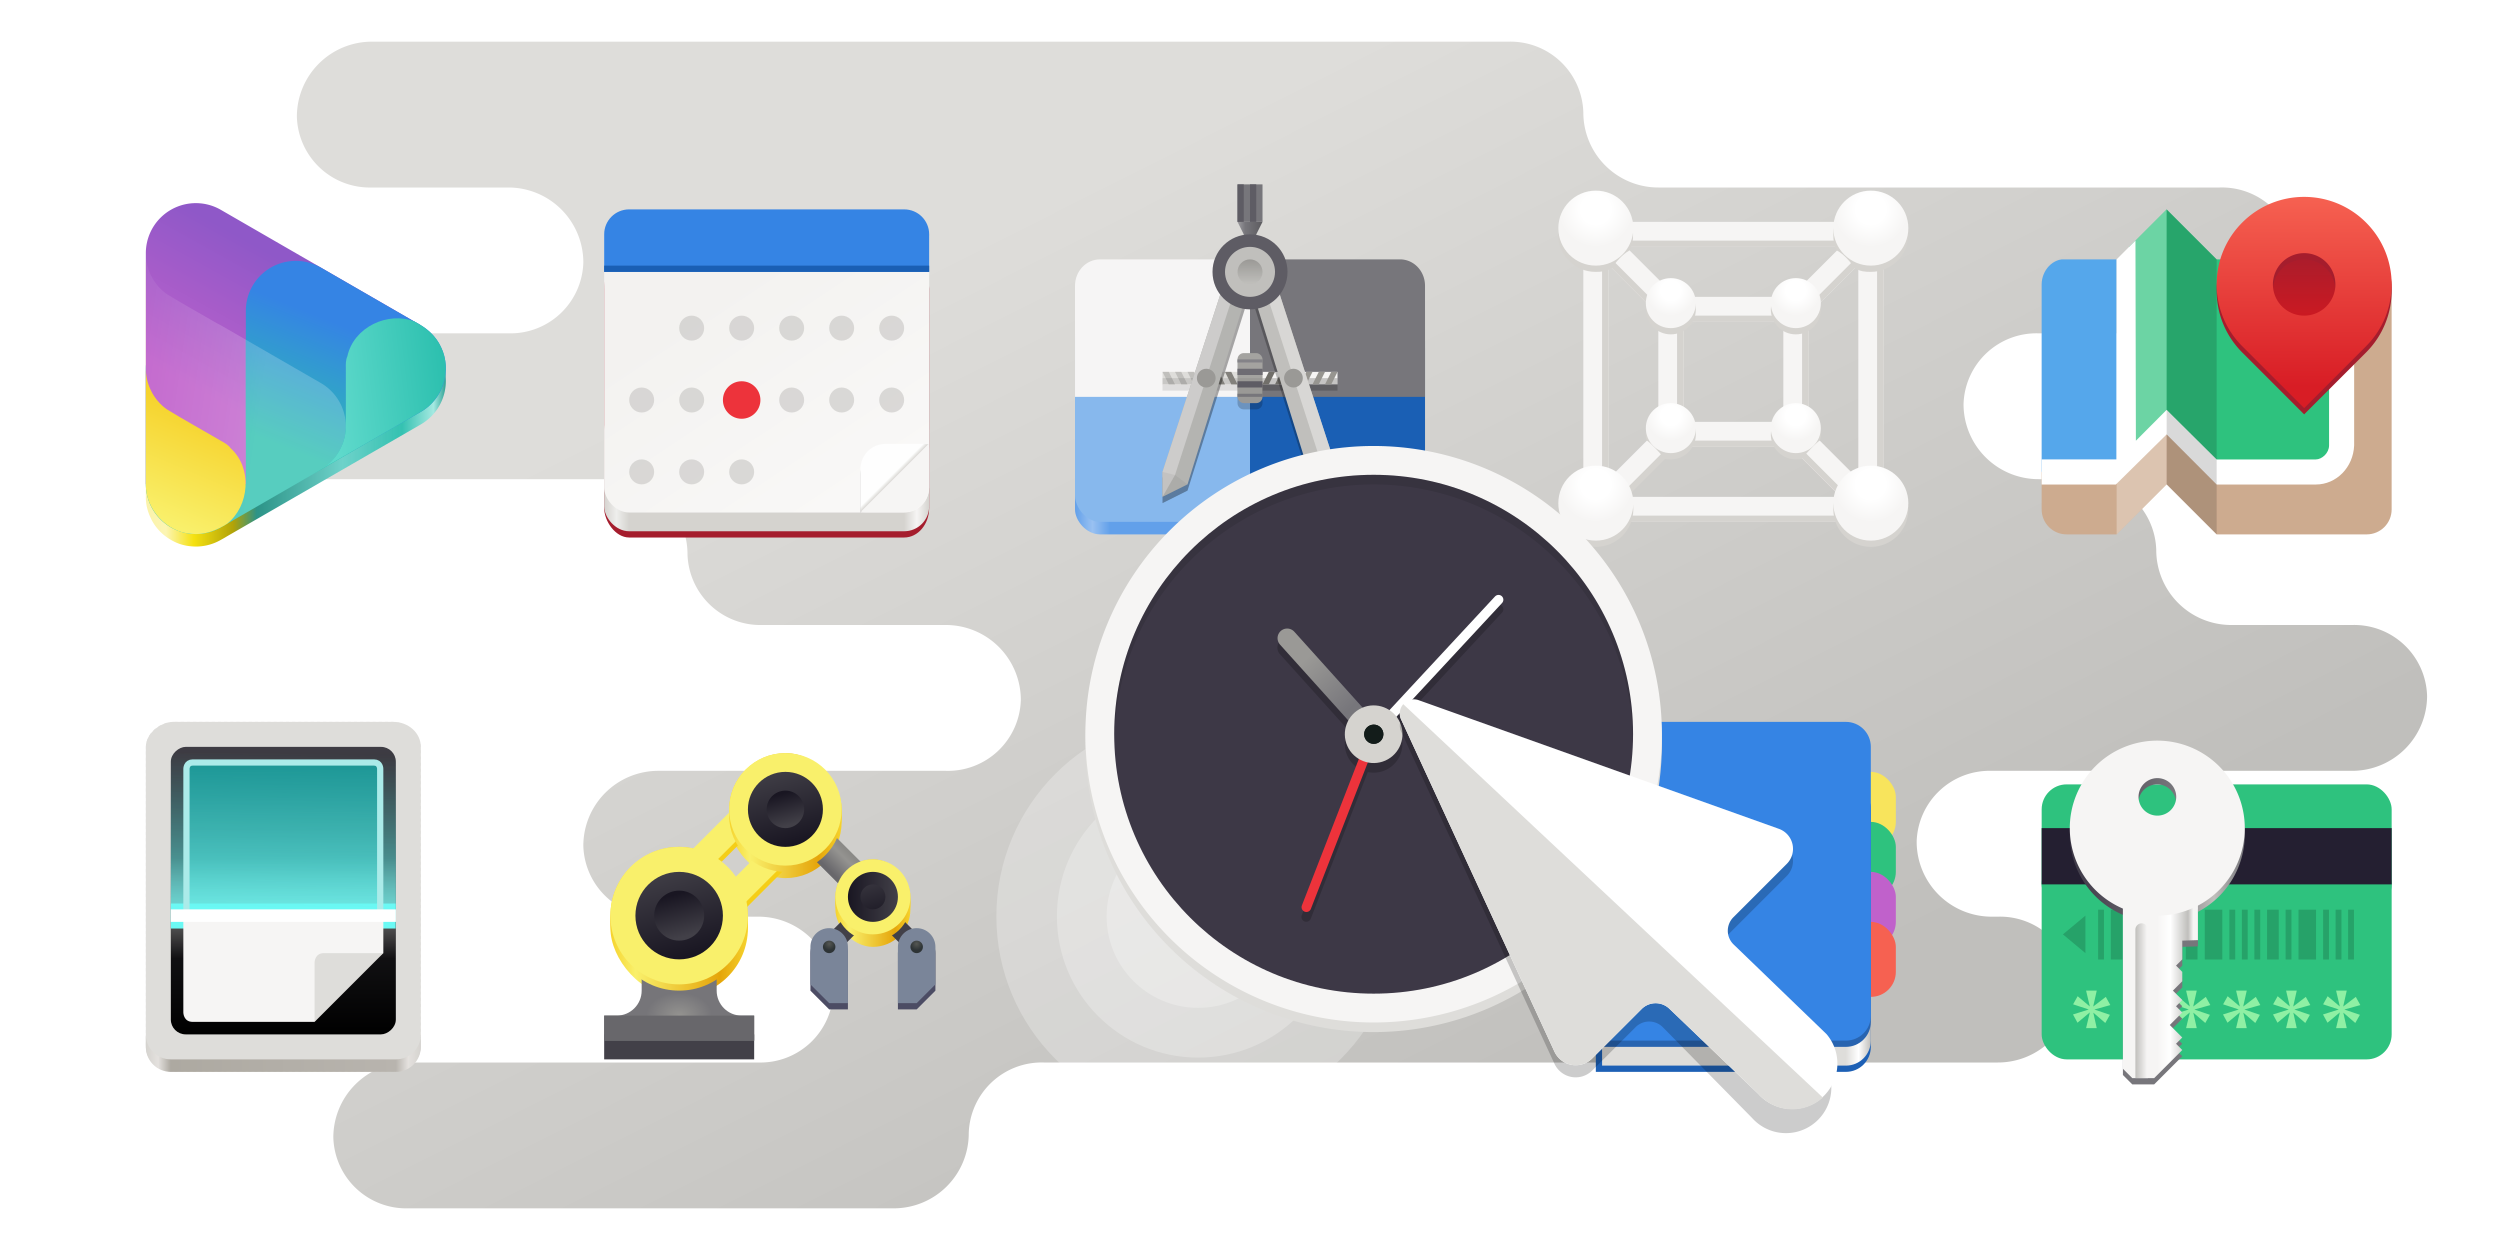 <svg xmlns="http://www.w3.org/2000/svg" xmlns:xlink="http://www.w3.org/1999/xlink" height="300" width="600"><defs><linearGradient xlink:href="#a" id="an" gradientUnits="userSpaceOnUse" gradientTransform="matrix(.75 0 0 .75 978 -288.032)" x1="144.906" y1="245.525" x2="159.094" y2="298.475"/><linearGradient id="Z"><stop offset="0" stop-color="#deddda"/><stop offset="1" stop-color="#c0bfbc"/></linearGradient><linearGradient id="c"><stop offset="0" stop-color="#26a269"/><stop offset="1" stop-color="#26a269" stop-opacity="0"/></linearGradient><linearGradient id="d"><stop offset="0" stop-color="#e54b57"/><stop offset="1" stop-color="#a51d2d"/></linearGradient><linearGradient id="e"><stop offset="0" stop-color="#77767b"/><stop offset=".176" stop-color="#c0bfbc"/><stop offset=".409" stop-color="#77767b"/><stop offset="1" stop-color="#3d3846"/></linearGradient><linearGradient id="f"><stop offset="0" stop-color="#f6f5f4"/><stop offset=".257" stop-color="#fff"/><stop offset=".6" stop-color="#c0bfbc"/><stop offset=".703" stop-color="#f6f5f4"/><stop offset="1" stop-color="#f6f5f4"/></linearGradient><linearGradient id="g"><stop offset="0" stop-color="#c0bfbc"/><stop offset="1" stop-color="#f6f5f4"/></linearGradient><linearGradient id="h"><stop offset="0" stop-color="#9a9996"/><stop offset="1" stop-color="#77767b"/></linearGradient><linearGradient id="B"><stop offset="0" stop-color="#fff"/><stop offset=".4" stop-color="#fff"/><stop offset="1" stop-color="#f6f5f4"/></linearGradient><linearGradient id="j"><stop offset="0" stop-color="#deddda"/><stop offset=".511" stop-color="#fff"/><stop offset="1" stop-color="#c0bfbc"/></linearGradient><linearGradient id="k"><stop offset="0" stop-color="#c061cb"/><stop offset="1" stop-color="#8f58c8"/></linearGradient><linearGradient id="l"><stop offset="0" stop-color="#2dc0af"/><stop offset="1" stop-color="#3584e4"/></linearGradient><linearGradient id="m"><stop offset="0" stop-color="#fff"/><stop offset="1" stop-color="#fff" stop-opacity="0"/></linearGradient><linearGradient id="n"><stop offset="0" stop-color="#2dc0af"/><stop offset="1" stop-color="#5ed9cb"/></linearGradient><linearGradient id="o"><stop offset="0" stop-color="#f9f06b"/><stop offset="1" stop-color="#f6d32d"/></linearGradient><linearGradient id="A"><stop offset="0" stop-color="#fdfacf"/><stop offset=".4" stop-color="#f9f06b"/><stop offset="1" stop-color="#e5a50a"/></linearGradient><linearGradient id="p"><stop offset="0" stop-color="#eef4fc"/><stop offset="1" stop-color="#fff"/></linearGradient><linearGradient id="q"><stop offset="0" stop-color="#613583"/><stop offset="1" stop-color="#a347ba"/></linearGradient><linearGradient id="r"><stop offset="0" stop-color="#e5a50a"/><stop offset="1" stop-color="#f6d32d"/></linearGradient><linearGradient id="s"><stop offset="0" stop-color="#1a5fb4"/><stop offset="1" stop-color="#3584e4"/></linearGradient><linearGradient id="t"><stop offset="0" stop-color="#c64600"/><stop offset="1" stop-color="#ff7800"/></linearGradient><linearGradient id="u"><stop offset="0" stop-color="#26a269"/><stop offset="1" stop-color="#33d17a"/></linearGradient><linearGradient id="v"><stop offset="0" stop-color="#a51d2d"/><stop offset="1" stop-color="#e01b24"/></linearGradient><linearGradient id="i"><stop offset="0" stop-color="#f6d32d"/><stop offset=".182" stop-color="#f9f06b"/><stop offset=".795" stop-color="#e5a50a"/><stop offset="1" stop-color="#f6d32d"/></linearGradient><linearGradient id="z"><stop offset="0" stop-color="#949390"/><stop offset="1" stop-color="#767579"/></linearGradient><linearGradient id="w"><stop offset="0" stop-color="#68676b"/><stop offset=".733" stop-color="#949390"/><stop offset="1" stop-color="#8b8a87"/></linearGradient><linearGradient id="b"><stop offset="0" stop-color="#d5d3cf"/><stop offset=".036" stop-color="#e4e1de"/><stop offset=".071" stop-color="#d5d3cf"/><stop offset=".929" stop-color="#d5d3cf"/><stop offset=".964" stop-color="#e4e1de"/><stop offset="1" stop-color="#d5d3cf"/></linearGradient><linearGradient id="a"><stop offset="0" stop-color="#191622"/><stop offset="1" stop-color="#424048"/></linearGradient><linearGradient id="x"><stop offset="0" stop-color="#2e3436"/><stop offset="1" stop-color="#555753"/></linearGradient><linearGradient id="y"><stop offset="0" stop-color="#555753"/><stop offset="1" stop-color="#2e3436"/></linearGradient><linearGradient xlink:href="#h" id="bg" gradientUnits="userSpaceOnUse" gradientTransform="matrix(1.829 -.816 .816 1.829 -3637.962 92.03)" x1="1660.857" y1="806.297" x2="1662.99" y2="812.882"/><linearGradient xlink:href="#V" id="aS" gradientUnits="userSpaceOnUse" gradientTransform="translate(3573.124 -329.235)" x1="88" y1="200" x2="96" y2="200"/><linearGradient id="Y"><stop offset="0" stop-color="#d81d25"/><stop offset="1" stop-color="#f66151"/></linearGradient><linearGradient xlink:href="#D" id="as" gradientUnits="userSpaceOnUse" gradientTransform="matrix(.26 0 0 .281 228.623 10)" x1="-156" y1="-256" x2="220" y2="-256"/><linearGradient id="D"><stop offset="0"/><stop offset="1" stop-color="#424048"/></linearGradient><linearGradient xlink:href="#Y" id="aW" gradientUnits="userSpaceOnUse" gradientTransform="matrix(.25 0 0 .25 8 225)" x1="336" y1="62" x2="336" y2="-180"/><linearGradient id="E"><stop offset="0" stop-color="#d5d3cf"/><stop offset="1" stop-color="#d5d3cf" stop-opacity="0"/></linearGradient><linearGradient id="X"><stop offset="0" stop-color="#a51d2d"/><stop offset="1" stop-color="#ce1921"/></linearGradient><linearGradient xlink:href="#F" id="av" gradientUnits="userSpaceOnUse" gradientTransform="matrix(.931 0 0 1.059 292.897 192.236)" x1="-74" y1="-243.125" x2="-16" y2="-242"/><linearGradient id="F"><stop offset="0" stop-color="#6bf9f4"/><stop offset="1" stop-color="#6bf9f4" stop-opacity="0"/></linearGradient><linearGradient xlink:href="#G" id="aw" gradientUnits="userSpaceOnUse" gradientTransform="rotate(-90 61 239)" x1="72" y1="244" x2="24" y2="244"/><linearGradient id="G"><stop offset="0" stop-color="#6bf9f4" stop-opacity=".49"/><stop offset="1" stop-color="#08c5bf" stop-opacity=".651"/></linearGradient><linearGradient xlink:href="#H" id="ax" gradientUnits="userSpaceOnUse" gradientTransform="matrix(-.25 0 0 .25 146 125.009)" x1="232" y1="619.964" x2="583.643" y2="619.964"/><linearGradient id="H"><stop offset="0" stop-color="#d5d3cf"/><stop offset=".046" stop-color="#e4e1de"/><stop offset=".091" stop-color="#b8b4ae"/><stop offset=".91" stop-color="#ada9a1"/><stop offset=".956" stop-color="#e4e1de"/><stop offset="1" stop-color="#d5d3cf"/></linearGradient><linearGradient xlink:href="#I" id="ac" gradientUnits="userSpaceOnUse" gradientTransform="translate(804 -220.033)" x1="352" y1="256" x2="448" y2="256"/><linearGradient id="I"><stop offset="0" stop-color="#f6d32d"/><stop offset=".182" stop-color="#f9f06b"/><stop offset=".795" stop-color="#e5a50a"/><stop offset="1" stop-color="#f6d32d"/></linearGradient><linearGradient xlink:href="#I" id="aj" gradientUnits="userSpaceOnUse" gradientTransform="translate(804 -220.033)" x1="216" y1="144" x2="360" y2="144"/><linearGradient xlink:href="#I" id="ah" gradientUnits="userSpaceOnUse" gradientTransform="translate(804 -220.033)" x1="64" y1="280" x2="240" y2="280"/><linearGradient xlink:href="#X" id="aV" gradientUnits="userSpaceOnUse" gradientTransform="translate(115.032 109.18) scale(.253)" x1="320.5" y1="-68" x2="415.5" y2="-68"/><linearGradient xlink:href="#I" id="ag" gradientUnits="userSpaceOnUse" gradientTransform="translate(804 -220.033)" x1="352" y1="256" x2="448" y2="256"/><linearGradient xlink:href="#J" id="ai" gradientUnits="userSpaceOnUse" gradientTransform="translate(828 -220.033)" x1="317.666" y1="211.334" x2="341.571" y2="187.429"/><linearGradient id="J"><stop offset="0" stop-color="#68676b"/><stop offset=".733" stop-color="#949390"/><stop offset="1" stop-color="#8b8a87"/></linearGradient><linearGradient xlink:href="#a" id="ak" gradientUnits="userSpaceOnUse" gradientTransform="matrix(.857 0 0 .857 961.714 -317.176)" x1="165.737" y1="323.267" x2="134.779" y2="207.729"/><linearGradient xlink:href="#a" id="al" gradientUnits="userSpaceOnUse" gradientTransform="translate(804 -220.033)" x1="165.737" y1="323.267" x2="134.779" y2="207.729"/><linearGradient xlink:href="#a" id="am" gradientUnits="userSpaceOnUse" gradientTransform="translate(804 -220.033)" x1="144.906" y1="245.525" x2="159.094" y2="298.475"/><linearGradient id="C"><stop offset="0"/><stop offset="1" stop-opacity="0"/></linearGradient><linearGradient xlink:href="#K" id="ao" gradientUnits="userSpaceOnUse" x1="1172" y1="-4.033" x2="1236" y2="-4.033"/><linearGradient gradientUnits="userSpaceOnUse" y2="-4.033" x2="1236" y1="-4.033" x1="1172" id="K"><stop offset="0" stop-color="#191622"/><stop offset="1" stop-color="#424048"/></linearGradient><linearGradient xlink:href="#a" id="ap" gradientUnits="userSpaceOnUse" gradientTransform="matrix(.571 0 0 .571 1117.143 -127.462)" x1="165.737" y1="323.267" x2="134.779" y2="207.729"/><linearGradient id="W"><stop offset="0" stop-color="#fff"/><stop offset=".4" stop-color="#fff"/><stop offset="1" stop-color="#f6f5f4"/></linearGradient><linearGradient xlink:href="#V" id="aT" gradientUnits="userSpaceOnUse" gradientTransform="translate(3573.124 -329.235)" x1="88" y1="200" x2="96" y2="200"/><linearGradient xlink:href="#L" id="aB" gradientUnits="userSpaceOnUse" gradientTransform="translate(0 640)" x1="384" y1="120" x2="416" y2="120"/><linearGradient id="L"><stop offset="0" stop-color="#deddda"/><stop offset=".511" stop-color="#fff"/><stop offset="1" stop-color="#c0bfbc"/></linearGradient><linearGradient xlink:href="#M" id="ay" gradientUnits="userSpaceOnUse" x1="142" y1="268" x2="198" y2="268"/><linearGradient id="M"><stop offset="0" stop-color="#77767b"/><stop offset=".176" stop-color="#c0bfbc"/><stop offset=".409" stop-color="#77767b"/><stop offset="1" stop-color="#3d3846"/></linearGradient><linearGradient xlink:href="#N" id="az" gradientUnits="userSpaceOnUse" gradientTransform="translate(55.1 .071)" x1="78.692" y1="238.308" x2="67.122" y2="249.878"/><linearGradient id="N"><stop offset="0" stop-color="#f6f5f4"/><stop offset=".257" stop-color="#fff"/><stop offset=".6" stop-color="#c0bfbc"/><stop offset=".703" stop-color="#f6f5f4"/><stop offset="1" stop-color="#f6f5f4"/></linearGradient><linearGradient xlink:href="#g" id="aA" gradientUnits="userSpaceOnUse" gradientTransform="translate(55.77 171.284)" x1="88.508" y1="67.68" x2="85.887" y2="70.301"/><linearGradient xlink:href="#I" id="ad" gradientUnits="userSpaceOnUse" gradientTransform="translate(804 -220.033)" x1="216" y1="144" x2="360" y2="144"/><linearGradient xlink:href="#I" id="ae" gradientUnits="userSpaceOnUse" gradientTransform="translate(804 -220.033)" x1="64" y1="280" x2="240" y2="280"/><linearGradient id="V"><stop offset="0" stop-color="#9a9996"/><stop offset="1" stop-color="#9a9996" stop-opacity="0"/></linearGradient><linearGradient xlink:href="#O" id="aD" gradientUnits="userSpaceOnUse" x1="62.816" y1="414.077" x2="158.563" y2="414.077"/><linearGradient id="O"><stop offset="0" stop-color="#fbf3aa"/><stop offset=".063" stop-color="#fcf5b4"/><stop offset=".156" stop-color="#f5e111"/><stop offset=".289" stop-color="#b1a208"/><stop offset=".367" stop-color="#2c9387"/><stop offset=".653" stop-color="#6ed2ca"/><stop offset=".852" stop-color="#2dc0af" stop-opacity=".961"/><stop offset=".958" stop-color="#a2e9e1" stop-opacity=".961"/><stop offset="1" stop-color="#249d8f" stop-opacity=".961"/></linearGradient><linearGradient xlink:href="#k" id="aE" gradientUnits="userSpaceOnUse" gradientTransform="translate(42.443 122.181)" x1="32" y1="239.25" x2="56" y2="196"/><linearGradient xlink:href="#l" id="aF" gradientUnits="userSpaceOnUse" gradientTransform="translate(42.443 122.181)" x1="64" y1="260" x2="80" y2="220"/><linearGradient xlink:href="#m" id="aG" gradientUnits="userSpaceOnUse" gradientTransform="translate(42.443 122.181)" x1="56" y1="252" x2="0" y2="244"/><linearGradient xlink:href="#n" id="aH" gradientUnits="userSpaceOnUse" gradientTransform="rotate(-120 320.2 508.254)" x1="529.288" y1="441.731" x2="543.341" y2="408.599"/><linearGradient xlink:href="#o" id="aI" gradientUnits="userSpaceOnUse" gradientTransform="translate(-461.557 -35.819)" x1="529.288" y1="441.731" x2="543.341" y2="408.599"/><linearGradient xlink:href="#P" id="aJ" gradientUnits="userSpaceOnUse" gradientTransform="translate(-124 5)" x1="8" y1="-244" x2="112" y2="-244"/><linearGradient id="P"><stop offset="0" stop-color="#d5d3cf"/><stop offset=".038" stop-color="#f6f5f4"/><stop offset=".077" stop-color="#d5d3cf"/><stop offset=".923" stop-color="#d5d3cf"/><stop offset=".962" stop-color="#eeeeec"/><stop offset="1" stop-color="#d5d3cf"/></linearGradient><linearGradient xlink:href="#Q" id="aK" gradientUnits="userSpaceOnUse" x1="-48" y1="-210.25" x2="-91.75" y2="-276"/><linearGradient id="Q"><stop offset="0" stop-color="#f3f2f0"/><stop offset="1" stop-color="#f9f8f7"/></linearGradient><linearGradient xlink:href="#V" id="aR" gradientUnits="userSpaceOnUse" gradientTransform="translate(46.765 -3725.124)" x1="88" y1="200" x2="96" y2="200"/><linearGradient xlink:href="#R" id="aM" gradientUnits="userSpaceOnUse" gradientTransform="matrix(.25 0 0 .25 180 83)" x1="344" y1="76" x2="338.909" y2="70.909"/><linearGradient id="R"><stop offset="0" stop-color="#d5d3cf"/><stop offset="1" stop-color="#fefefe"/></linearGradient><linearGradient id="U"><stop offset="0" stop-color="#acabae"/><stop offset=".38" stop-color="#77767b"/><stop offset="1" stop-color="#5d5c60"/></linearGradient><linearGradient xlink:href="#S" id="aO" gradientUnits="userSpaceOnUse" gradientTransform="matrix(.269 0 0 .186 -4.923 241.085)" x1="48" y1="44" x2="464" y2="44"/><linearGradient id="S"><stop offset="0" stop-color="#62a0ea"/><stop offset=".05" stop-color="#99c1f1"/><stop offset=".1" stop-color="#62a0ea"/><stop offset=".9" stop-color="#62a0ea"/><stop offset=".95" stop-color="#3584e4"/><stop offset="1" stop-color="#1a5fb4"/></linearGradient><linearGradient xlink:href="#T" id="aP" gradientUnits="userSpaceOnUse" gradientTransform="matrix(.269 0 0 .186 -4.923 241.085)" x1="48" y1="44" x2="464" y2="44"/><linearGradient id="T"><stop offset="0" stop-color="#1a5fb4"/><stop offset=".05" stop-color="#3584e4"/><stop offset=".1" stop-color="#144785"/><stop offset=".9" stop-color="#144785"/><stop offset=".95" stop-color="#1c71d8"/><stop offset="1" stop-color="#164b8d"/></linearGradient><linearGradient xlink:href="#U" id="aQ" gradientUnits="userSpaceOnUse" gradientTransform="translate(3461.124 -61.235)" x1="59.087" y1="186" x2="67.926" y2="186"/><linearGradient xlink:href="#Z" id="aa" x1="302.29" y1="21.625" x2="416" y2="247.5" gradientUnits="userSpaceOnUse"/><radialGradient xlink:href="#W" id="bc" gradientUnits="userSpaceOnUse" gradientTransform="matrix(6 0 0 6 -777.198 -1073.928)" cx="134.2" cy="222.988" fx="134.2" fy="222.988" r="2"/><radialGradient xlink:href="#E" id="at" gradientUnits="userSpaceOnUse" gradientTransform="matrix(.08 0 0 2.375 234.087 -273.105)" cx="-72.632" cy="88.045" fx="-72.632" fy="88.045" r="200"/><radialGradient xlink:href="#y" id="ar" gradientUnits="userSpaceOnUse" gradientTransform="translate(-1492 -220)" cx="343.875" cy="308.125" fx="343.875" fy="308.125" r="8"/><radialGradient xlink:href="#W" id="aX" gradientUnits="userSpaceOnUse" gradientTransform="matrix(6 0 0 6 -689.198 -1161.928)" cx="134.2" cy="222.988" fx="134.2" fy="222.988" r="2"/><radialGradient xlink:href="#y" id="aq" gradientUnits="userSpaceOnUse" gradientTransform="translate(916 -220)" cx="343.875" cy="308.125" fx="343.875" fy="308.125" r="8"/><radialGradient xlink:href="#W" id="aY" gradientUnits="userSpaceOnUse" gradientTransform="matrix(6 0 0 6 -689.198 -1073.928)" cx="134.2" cy="222.988" fx="134.2" fy="222.988" r="2"/><radialGradient xlink:href="#W" id="aZ" gradientUnits="userSpaceOnUse" gradientTransform="matrix(4 0 0 4 -444.799 -649.952)" cx="134.2" cy="222.988" fx="134.2" fy="222.988" r="2"/><radialGradient xlink:href="#W" id="ba" gradientUnits="userSpaceOnUse" gradientTransform="matrix(4 0 0 4 -444.799 -689.952)" cx="134.2" cy="222.988" fx="134.2" fy="222.988" r="2"/><radialGradient xlink:href="#W" id="bb" gradientUnits="userSpaceOnUse" gradientTransform="matrix(6 0 0 6 -777.198 -1161.928)" cx="134.2" cy="222.988" fx="134.2" fy="222.988" r="2"/><radialGradient xlink:href="#z" id="af" gradientUnits="userSpaceOnUse" gradientTransform="matrix(.525 0 0 .367 60.8 242.53)" cx="128" cy="384.952" fx="128" fy="384.952" r="80"/><radialGradient xlink:href="#W" id="bd" gradientUnits="userSpaceOnUse" gradientTransform="matrix(4 0 0 4 -484.799 -689.952)" cx="134.2" cy="222.988" fx="134.2" fy="222.988" r="2"/><radialGradient xlink:href="#W" id="be" gradientUnits="userSpaceOnUse" gradientTransform="matrix(4 0 0 4 -484.799 -649.952)" cx="134.2" cy="222.988" fx="134.2" fy="222.988" r="2"/><clipPath clipPathUnits="userSpaceOnUse" id="aU"><path style="marker:none" d="M64-148h64l64-64 64 64h192c17.728 0 32 14.272 32 32v288c0 17.728-14.272 32-32 32H256l-64-64-64 64H64c-17.728 0-32-14.272-32-32v-288c0-17.728 14.409-34.199 32-32z" fill="none" stroke="#000" stroke-width="4" stroke-linecap="round" stroke-linejoin="round" enable-background="new"/></clipPath><clipPath clipPathUnits="userSpaceOnUse" id="aL"><path d="M252 116l28-28v-8h-36v36z" fill="#e74747" stroke-width=".25"/></clipPath><clipPath clipPathUnits="userSpaceOnUse" id="au"><rect style="marker:none" width="288" height="229.053" x="270.268" y="-71.789" rx="0" ry="0" fill="#e66100" stroke-width=".012" enable-background="new"/></clipPath><clipPath id="aN" clipPathUnits="userSpaceOnUse"><path opacity=".05" fill="#3d3846" stroke-width="8" stroke-linecap="round" stroke-linejoin="round" stroke-opacity=".673" d="M0 190h64v106H0z"/></clipPath><filter id="aC" color-interpolation-filters="sRGB"><feFlood flood-opacity=".2" flood-color="#000" result="flood"/><feComposite in="flood" in2="SourceGraphic" operator="in" result="composite1"/><feGaussianBlur in="composite1" result="blur"/><feOffset dy="3" result="offset"/><feComposite in="SourceGraphic" in2="offset" result="composite2"/></filter><filter id="ab" color-interpolation-filters="sRGB"><feFlood flood-opacity=".2" flood-color="#000" result="flood"/><feComposite in="flood" in2="SourceGraphic" operator="in" result="composite1"/><feGaussianBlur in="composite1" result="blur"/><feOffset dy="3" result="offset"/><feComposite in="SourceGraphic" in2="offset" result="composite2"/></filter><filter id="bf" color-interpolation-filters="sRGB"><feFlood flood-opacity=".2" flood-color="#000" result="flood"/><feComposite in="flood" in2="SourceGraphic" operator="in" result="composite1"/><feGaussianBlur in="composite1" result="blur"/><feOffset dy="3" result="offset"/><feComposite in="SourceGraphic" in2="offset" result="composite2"/></filter></defs><path style="font-variation-settings:normal" d="M71.25 28a17.507 17.507 43.363 0018 17H122a18 18 45 0118 18 17.507 17.507 136.637 01-18 17H73a18 18 135 00-18 18 17.507 17.507 43.363 0018 17h74a18 18 45 0118 18 17.507 17.507 43.363 0018 17h44a18 18 45 0118 18 17.507 17.507 136.637 01-18 17h-69a18 18 135 00-18 18 17.507 17.507 43.363 0018 17h24a18 18 45 0118 18 17.507 17.507 136.637 01-18 17H98a18 18 135 00-18 18 17.507 17.507 43.363 0018 17h116.5a18 18 135 0018-18 17.507 17.507 136.637 0118-17h229a18 18 135 0018-18 17.507 17.507 43.363 00-18-17H478a18 18 45 01-18-18 17.507 17.507 136.637 0118-17h86.5a18 18 135 0018-18 17.507 17.507 43.363 00-18-17h-29a18 18 45 01-18-18 17.507 17.507 43.363 00-18-17h-10.25a18 18 45 01-18-18 17.507 17.507 136.637 0118-17h43.5a18 18 135 0018-18 17.507 17.507 43.363 00-18-17H398a18 18 45 01-18-18 17.507 17.507 43.363 00-18-17H89.25a18 18 135 00-18 18z" fill="url(#aa)"/><g fill="#fff" fill-opacity=".249"><circle style="font-variation-settings:normal" cx="287.537" cy="219.937" r="33.884"/><circle style="font-variation-settings:normal" cx="287.537" cy="219.937" r="48.411"/><circle style="font-variation-settings:normal" cx="287.537" cy="219.937" r="21.946"/></g><g transform="matrix(.75 0 0 .75 273.096 -368.905)" filter="url(#ab)"><path style="marker:none" overflow="visible" enable-background="accumulate" fill="none" d="M-182.794 711.874h128v128h-128z"/><g transform="matrix(.25 0 0 .25 -385.794 768.882)"><path style="marker:none" d="M1260 76c13.255 0 24 10.745 24 24v48l-24 24h-24v-72c0-13.255 10.745-24 24-24zM1148 76c-13.255 0-24 10.745-24 24v48l24 24h24v-72c0-13.255-10.745-24-24-24z" fill="#4c4c64" enable-background="new"/><rect style="marker:none" width="96" height="112" x="1156" y="-20.033" rx="48" ry="48" fill="url(#ac)"/><rect style="marker:none" width="144" height="160" x="1020" y="-156.033" rx="72" ry="72" fill="url(#ad)"/><rect style="marker:none" width="176" height="192" x="868" y="-36.033" rx="88" ry="88" fill="url(#ae)"/><path style="line-height:normal;font-variant-ligatures:normal;font-variant-position:normal;font-variant-caps:normal;font-variant-numeric:normal;font-variant-alternates:normal;font-feature-settings:normal;text-indent:0;text-align:start;text-decoration-line:none;text-decoration-style:solid;text-decoration-color:#000;text-transform:none;text-orientation:mixed;white-space:normal;shape-padding:0;isolation:auto;mix-blend-mode:normal;solid-color:#000;solid-opacity:1" d="M1077.373-106.66l-160 160 45.254 45.254 160-160z" color="#000" font-weight="400" font-family="sans-serif" overflow="visible" fill="none" stroke="#f5ce17" stroke-width="32" enable-background="new"/><path style="marker:none" fill="#424048" enable-background="new" d="M860 203.967h192v32H860z"/><path style="line-height:normal;font-variant-ligatures:normal;font-variant-position:normal;font-variant-caps:normal;font-variant-numeric:normal;font-variant-alternates:normal;font-feature-settings:normal;text-indent:0;text-align:start;text-decoration-line:none;text-decoration-style:solid;text-decoration-color:#000;text-transform:none;text-orientation:mixed;white-space:normal;shape-padding:0;isolation:auto;mix-blend-mode:normal;solid-color:#000;solid-opacity:1" d="M80 224v128c0 17.673-14.327 32-32 32H32v32h192v-32h-16c-17.673 0-32-14.327-32-32V224z" color="#000" font-weight="400" font-family="sans-serif" overflow="visible" fill="url(#af)" enable-background="accumulate" transform="translate(828 -204.033)"/><path style="marker:none" fill="#68676b" enable-background="new" d="M860 179.967h192v32H860z"/><path d="M1140 99.967l64-64 64 64" fill="none" stroke="#424048" stroke-width="24"/><circle r="48" cy="35.967" cx="1204" style="marker:none" fill="url(#ag)" enable-background="new"/><path style="marker:none" d="M1260 68c13.255 0 24 10.745 24 24v48l-24 24h-24V92c0-13.255 10.745-24 24-24z" fill="#7a8599" enable-background="new"/><path style="line-height:normal;font-variant-ligatures:normal;font-variant-position:normal;font-variant-caps:normal;font-variant-numeric:normal;font-variant-alternates:normal;font-feature-settings:normal;text-indent:0;text-align:start;text-decoration-line:none;text-decoration-style:solid;text-decoration-color:#000;text-transform:none;text-orientation:mixed;white-space:normal;shape-padding:0;isolation:auto;mix-blend-mode:normal;solid-color:#000;solid-opacity:1" d="M1077.373-114.66l-160 160 45.254 45.254 160-160z" color="#000" font-weight="400" font-family="sans-serif" overflow="visible" fill="none" stroke="#f9f06b" stroke-width="32" enable-background="new"/><circle style="marker:none" cx="956" cy="59.967" r="88" fill="url(#ah)" enable-background="new"/><circle style="marker:none" cx="956" cy="51.967" r="88" fill="#f9f06b"/><path d="M1221 43.967l-128-128" fill="none" stroke="url(#ai)" stroke-width="40" enable-background="new"/><circle style="marker:none" cx="1092" cy="-76.033" r="72" fill="url(#aj)" enable-background="new"/><circle style="marker:none" cx="1092" cy="-84.033" r="72" fill="#f9f06b" enable-background="new"/><circle r="48" cy="27.967" cx="1204" style="marker:none" fill="#f9f06b"/><circle style="marker:none" cx="1092" cy="-84.033" fill="url(#ak)" enable-background="new" r="48"/><circle style="marker:none" cx="956" cy="51.967" r="56" fill="url(#al)" enable-background="new"/><circle style="marker:none" cx="956" cy="51.967" r="32" fill="url(#am)" enable-background="new"/><circle style="marker:none" cx="1092" cy="-84.033" r="24" fill="url(#an)" enable-background="new"/><circle style="marker:none" cx="1204" cy="27.967" fill="url(#ao)" enable-background="new" r="32"/><circle style="marker:none" cx="1204" cy="27.967" r="16" fill="url(#ap)" enable-background="new"/><circle r="8" style="marker:none" cx="1260" cy="92" fill="url(#aq)" enable-background="new"/><path style="marker:none" d="M1148 68c-13.255 0-24 10.745-24 24v48l24 24h24V92c0-13.255-10.745-24-24-24z" fill="#7a8599" enable-background="new"/><circle r="8" style="marker:none" cx="-1148" cy="92" transform="scale(-1 1)" fill="url(#ar)" enable-background="new"/></g></g><g transform="matrix(.75 0 0 .75 68.375 -117.75)" filter="url(#ab)"><path style="marker:none" overflow="visible" enable-background="accumulate" fill="none" d="M-64.5 377h128v128h-128z"/><rect style="marker:none" width="87.01" height="111.01" x="-44.005" y="385.495" rx="8.701" ry="7.929" opacity=".1" fill="none" stroke="#000" stroke-width=".99" stroke-dasharray=".99,.99" enable-background="new"/><g transform="translate(-44.5 205)"><rect ry="8.8" rx="8" y="-88" x="180" height="88" width="111.911" style="marker:none" transform="rotate(90)" fill="#deddda" enable-background="new"/><g transform="rotate(180 54 234)"><rect transform="rotate(90)" style="marker:none" width="92" height="72" x="188" y="-100" rx="4.75" ry="4.75" fill="url(#as)" enable-background="new"/><rect transform="rotate(90)" style="marker:none" width="92" height="72" x="188" y="-100" rx="0" ry="0" opacity=".486" fill="url(#at)" enable-background="new"/><path transform="matrix(0 .333 -.314 0 77.44 97.91)" d="M372.268-113.052v304h24v-304z" style="line-height:normal;font-variant-ligatures:normal;font-variant-position:normal;font-variant-caps:normal;font-variant-numeric:normal;font-variant-alternates:normal;font-feature-settings:normal;text-indent:0;text-align:start;text-decoration-line:none;text-decoration-style:solid;text-decoration-color:#000;text-transform:none;text-orientation:mixed;white-space:normal;shape-padding:0;isolation:auto;mix-blend-mode:normal;solid-color:#000;solid-opacity:1" clip-path="url(#au)" color="#000" font-weight="400" font-family="sans-serif" overflow="visible" fill="#6bf9f4" enable-background="new"/><path opacity=".5" fill="#fff" d="M36 228v-4h60v4z"/><rect ry="0" rx="0" y="-100" x="224" height="72" width="54" style="marker:none" transform="rotate(90)" opacity=".8" fill="url(#av)" enable-background="new"/><path d="M95 227v46s0 2-2 2H35c-2 0-2-2-2-2v-46" fill="url(#aw)" stroke="#abebe9" stroke-width="2"/><path d="M96 226H32v-12l15-9 7-13h39c3 0 3 3 3 3z" fill="#f6f5f4" enable-background="new"/><path d="M54 192v19s0 3-3 3H32z" fill="#deddda" enable-background="new"/><path style="line-height:normal;font-variant-ligatures:normal;font-variant-position:normal;font-variant-caps:normal;font-variant-numeric:normal;font-variant-alternates:normal;font-feature-settings:normal;text-indent:0;text-align:start;text-decoration-line:none;text-decoration-style:solid;text-decoration-color:#000;text-transform:none;text-orientation:mixed;white-space:normal;shape-padding:0;isolation:auto;mix-blend-mode:normal;solid-color:#000;solid-opacity:1" d="M100 224H28v4h72z" color="#000" font-weight="400" font-family="sans-serif" overflow="visible" fill="#fff" enable-background="new"/></g><path style="marker:none" d="M88 280v4c0 4.432-3.568 8-8 8H8c-4.432 0-8-3.568-8-8v-4c0 4.432 3.568 8 8 8h72c4.432 0 8-3.568 8-8z" fill="url(#ax)" enable-background="new"/></g></g><g transform="matrix(.75 0 0 .75 587.154 -663.768)" filter="url(#ab)"><path style="marker:none" overflow="visible" enable-background="accumulate" fill="none" d="M-137.539 1105.025h128v128h-128z"/><g transform="translate(-137.54 933.025)"><rect style="marker:none" width="112" height="64" x="8" y="224" rx="8" ry="8" fill="#2ec27e" enable-background="new"/><g stroke="#26a269" stroke-width=".935" fill="none"><path d="M27 230v14" stroke-width="1.871" transform="matrix(1 0 0 1.143 0 -22.857)"/><path d="M32 230v14" stroke-width="3.742" transform="matrix(1 0 0 1.143 0 -22.857)"/><path d="M37 230v14M41 230v14" stroke-width="1.871" transform="matrix(1 0 0 1.143 0 -22.857)"/><path d="M46 230v14M56 230v14" stroke-width="3.742" transform="matrix(1 0 0 1.143 0 -22.857)"/><path d="M51 230v14" stroke-width="1.871" transform="matrix(1 0 0 1.143 0 -22.857)"/><path d="M63 230v14" stroke-width="5.612" transform="matrix(1 0 0 1.143 0 -22.857)"/><path d="M69 230v14M73 230v14M77 230v14" stroke-width="1.871" transform="matrix(1 0 0 1.143 0 -22.857)"/><path d="M82 230v14" stroke-width="3.742" transform="matrix(1 0 0 1.143 0 -22.857)"/><path d="M87 230v14M99 230v14" stroke-width="1.871" transform="matrix(1 0 0 1.143 0 -22.857)"/><path d="M93 230v14" stroke-width="5.612" transform="matrix(1 0 0 1.143 0 -22.857)"/><path d="M103 230v14M107 230v14" stroke-width="1.871" transform="matrix(1 0 0 1.143 0 -22.857)"/></g><g fill="#8ff0a4" font-weight="800" font-family="Cantarell" letter-spacing="2" word-spacing="0"><path style="line-height:1000%;-inkscape-font-specification:'Cantarell Ultra-Bold'" d="M22.216 266l1.197 5.068-3.9-3.279-1.453 2.592 5.01 1.658-5.044 1.59 1.434 2.64 3.955-3.304-1.2 5.035h3.411l-1.102-4.959 3.834 3.314 1.477-2.619-4.979-1.685 5.118-1.426-1.453-2.62-4.034 3.085 1.137-5.09zM38.216 266l1.197 5.068-3.9-3.279-1.453 2.592 5.01 1.658-5.044 1.59 1.434 2.64 3.955-3.304-1.2 5.035h3.411l-1.102-4.959 3.834 3.314 1.477-2.619-4.979-1.685 5.118-1.426-1.453-2.62-4.034 3.085 1.137-5.09zM54.216 266l1.197 5.068-3.9-3.279-1.453 2.592 5.01 1.658-5.044 1.59 1.434 2.64 3.955-3.304-1.2 5.035h3.411l-1.102-4.959 3.834 3.314 1.477-2.619-4.979-1.685 5.118-1.426-1.453-2.62-4.034 3.085 1.137-5.09zM70.216 266l1.197 5.068-3.9-3.279-1.453 2.592 5.01 1.658-5.044 1.59 1.434 2.64 3.955-3.304-1.2 5.035h3.411l-1.102-4.959 3.834 3.314 1.477-2.619-4.979-1.685 5.118-1.426-1.453-2.62-4.034 3.085 1.137-5.09zM86.216 266l1.197 5.068-3.9-3.279-1.453 2.592 5.01 1.658-5.044 1.59 1.434 2.64 3.955-3.304-1.2 5.035h3.411l-1.102-4.959 3.834 3.314 1.477-2.619-4.979-1.685 5.118-1.426-1.453-2.62-4.034 3.085 1.137-5.09zM102.216 266l1.197 5.068-3.9-3.279-1.453 2.592 5.01 1.658-5.044 1.59 1.434 2.64 3.955-3.304-1.2 5.035h3.411l-1.102-4.959 3.834 3.314 1.477-2.619-4.979-1.685 5.118-1.426-1.453-2.62-4.034 3.085 1.137-5.09z"/></g><rect ry="8" rx="8" y="200" x="8" height="40" width="112" style="marker:none" fill="#2ec27e" enable-background="new"/><path style="marker:none" fill="#241f31" enable-background="new" d="M8 214h112v18H8z"/><path d="M22 242l-7.2 6 7.2 6z" fill="#26a269" fill-rule="evenodd" enable-background="new"/><path style="marker:none" d="M170 296a28 28 0 01-28-28 28 28 0 0128-28 28 28 0 0128 28 28 28 0 01-28 28zm.031-12a6.031 6 0 006.031-6 6.031 6 0 00-6.03-6 6.031 6 0 00-6.032 6 6.031 6 0 006.031 6z" fill="url(#ay)" enable-background="new" transform="rotate(180 107.5 242)"/><path d="M34 240h24v11.833L53 252v6l-2 2 2 2v3l-3 3 3 3-2 2 2 2-4 4 4 4-2 2 2 2-9 9h-7l-3-3z" style="marker:none" fill="#77767b" enable-background="new"/><path style="marker:none" d="M124 213.03L107.03 230l8.367 8.367 3.653-3.417 4.243 4.242h2.828v2.829l2.122 2.121h4.242v4.243h2.829v2.828h5.657v5.657h2.828v2.828h12.728l4.95-4.95v-4.242z" fill="url(#az)" enable-background="new" transform="scale(-1 1) rotate(45 14.858 34.792)"/><path style="marker:none" d="M125.748 221.265c-1.794.002-2.678 2.182-1.392 3.433l33.585 33.586 2.829-2.828-33.586-33.586a2 2 0 00-1.436-.605z" fill="url(#aA)" enable-background="new" transform="scale(-1 1) rotate(45 14.858 34.792)"/><path d="M45 186a28 28 0 00-28 28 28 28 0 0028 28 28 28 0 0028-28 28 28 0 00-28-28zm.031 12a6 6.031 90 016.031 6 6 6.031 90 01-6.03 6A6 6.031 90 0139 204a6 6.031 90 016.031-6z" style="marker:none" fill="#f6f5f4" enable-background="new"/></g></g><g transform="matrix(.75 0 0 .75 612.824 41.389)" filter="url(#ab)"><path style="marker:none" overflow="visible" enable-background="accumulate" fill="none" d="M-326.433 164.815h128v128h-128z"/><g transform="translate(-133.933 -4.685)"><rect ry="8.003" rx="8" y="193.5" x="-92.5" height="24" width="16" style="marker:none" fill="#f8e45c" enable-background="new"/><rect ry="8.003" rx="8" y="209.5" x="-92.5" height="24" width="16" style="marker:none" fill="#2ec27e" enable-background="new"/><rect ry="8.003" rx="8" y="225.5" x="-92.5" height="24" width="16" style="marker:none" fill="#c061cb" enable-background="new"/><rect ry="8.003" rx="8" y="241.5" x="-92.5" height="24" width="16" style="marker:none" fill="#f66151" enable-background="new"/><path style="marker:none" d="M-172.5 197.5v92h80c4.432 0 8-3.568 8-8v-76c0-4.432-3.568-8-8-8z" fill="#1d60b5" enable-background="new"/><path style="marker:none" d="M72 620v280h312c17.728 0 32-14.272 32-32V652c0-17.728-14.272-32-32-32z" fill="url(#aB)" enable-background="new" transform="matrix(.25 0 0 .25 -188.5 62.5)"/><path style="marker:none" d="M-172.5 197.5v84h80c4.432 0 8-3.568 8-8v-68c0-4.432-3.568-8-8-8z" fill="#2864b0" enable-background="new"/><path style="marker:none" d="M-172.5 177.5v102h80c4.432 0 8-3.568 8-8v-86c0-4.432-3.568-8-8-8z" fill="#3584e4" enable-background="new"/><path d="M-170.5 177.5h2v102h-2z" style="marker:none" opacity=".187" fill="#fff" enable-background="new"/></g></g><g transform="matrix(.75 0 0 .75 -154 -2075.998)" filter="url(#aC)"><path style="marker:none" overflow="visible" enable-background="accumulate" fill="none" d="M232 2820h128v128H232z"/><g color="#000" font-weight="400" font-family="sans-serif" fill-rule="evenodd"><path d="M78.82 308.187a16.002 16.002 0 00-16.377 15.994v16.975c.001 6.659.006 13.318 0 19.976v16.487c.001 6.82.007 13.642 0 20.463-.03 1.619.23 3.208.713 4.722a16.002 16.002 0 00.013.04c.137.424.287.842.46 1.253a16.002 16.002 0 00.484 1.057c.019.037.035.076.054.113a16.002 16.002 0 00.235.486 16.002 16.002 0 001.805 2.637 16.002 16.002 0 003.892 3.326 16.002 16.002 0 001.19.67 14.756 14.756 0 005.62 1.606c.062.005.122.017.184.021a16.002 16.002 0 00.74.04c.357.018.713.03 1.067.02a16.002 16.002 0 00.078-.005c.45-.016.9-.047 1.344-.106a16.002 16.002 0 006.12-2.023l.266-.152a28.208 28.208 0 001.737-1.004l29.998-17.32 32-18.475a16.002 16.002 0 007.967-14.801c-.092-2.032-.572-4.046-1.496-5.906-.674-1.54-1.637-2.879-2.772-4.06a16.002 16.002 0 00-.15-.151c-.259-.263-.52-.522-.795-.768a16.002 16.002 0 00-.692-.586c-.173-.14-.347-.279-.525-.414a16.002 16.002 0 00-.459-.336 26.115 26.115 0 00-3.078-1.9c-.082-.032-.166-.06-.248-.09l-61.752-35.65a16.002 16.002 0 00-7.623-2.139z" style="line-height:normal;font-variant-ligatures:normal;font-variant-position:normal;font-variant-caps:normal;font-variant-numeric:normal;font-variant-alternates:normal;font-feature-settings:normal;text-indent:0;text-align:start;text-decoration-line:none;text-decoration-style:solid;text-decoration-color:#000;text-transform:none;text-orientation:mixed;white-space:normal;shape-padding:0;isolation:auto;mix-blend-mode:normal;solid-color:#000;solid-opacity:1" overflow="visible" fill="url(#aD)" enable-background="accumulate" transform="translate(189.557 2525.819)"/><path style="line-height:normal;font-variant-ligatures:normal;font-variant-position:normal;font-variant-caps:normal;font-variant-numeric:normal;font-variant-alternates:normal;font-feature-settings:normal;text-indent:0;text-align:start;text-decoration-line:none;text-decoration-style:solid;text-decoration-color:#000;text-transform:none;text-orientation:mixed;white-space:normal;shape-padding:0;isolation:auto;mix-blend-mode:normal;solid-color:#000;solid-opacity:1" d="M268.377 2866.955A16.002 16.002 0 00252 2882.951v36.95a16.002 16.002 0 0024 13.857l32-18.477a16.002 16.002 0 000-27.713l-32-18.474a16.002 16.002 0 00-7.623-2.139z" overflow="visible" fill="#2dc0af" enable-background="accumulate"/><path style="line-height:normal;font-variant-ligatures:normal;font-variant-position:normal;font-variant-caps:normal;font-variant-numeric:normal;font-variant-alternates:normal;font-feature-settings:normal;text-indent:0;text-align:start;text-decoration-line:none;text-decoration-style:solid;text-decoration-color:#000;text-transform:none;text-orientation:mixed;white-space:normal;shape-padding:0;isolation:auto;mix-blend-mode:normal;solid-color:#000;solid-opacity:1" d="M78.82 304.187a16.002 16.002 0 00-16.377 15.994v73.9h32v-46.187l40 23.094 16-27.713-64-36.95a16.002 16.002 0 00-7.623-2.138z" overflow="visible" fill="url(#aE)" enable-background="accumulate" transform="translate(189.557 2525.819)"/><path style="line-height:normal;font-variant-ligatures:normal;font-variant-position:normal;font-variant-caps:normal;font-variant-numeric:normal;font-variant-alternates:normal;font-feature-settings:normal;text-indent:0;text-align:start;text-decoration-line:none;text-decoration-style:solid;text-decoration-color:#000;text-transform:none;text-orientation:mixed;white-space:normal;shape-padding:0;isolation:auto;mix-blend-mode:normal;solid-color:#000;solid-opacity:1" d="M110.82 322.662a16.002 16.002 0 00-16.377 15.994v36.95a16.002 16.002 0 0024 13.856l32-18.474a16.002 16.002 0 000-27.713l-32-18.475a16.002 16.002 0 00-7.623-2.138z" overflow="visible" fill="url(#aF)" enable-background="accumulate" transform="translate(189.557 2525.819)"/><path style="line-height:normal;font-variant-ligatures:normal;font-variant-position:normal;font-variant-caps:normal;font-variant-numeric:normal;font-variant-alternates:normal;font-feature-settings:normal;text-indent:0;text-align:start;text-decoration-line:none;text-decoration-style:solid;text-decoration-color:#000;text-transform:none;text-orientation:mixed;white-space:normal;shape-padding:0;isolation:auto;mix-blend-mode:normal;solid-color:#000;solid-opacity:1" d="M62.46 320.812c-.04 12.106-.005 24.214-.017 36.32v36.95a16.002 16.002 0 0024 13.857l32-18.477a16.002 16.002 0 000-27.712l-32-18.475a16.002 16.002 0 00-1.174-.602c-5.392-3.139-10.852-6.166-16.168-9.43-3.984-2.83-6.487-7.559-6.64-12.431z" overflow="visible" opacity=".2" fill="url(#aG)" enable-background="accumulate" transform="translate(189.557 2525.819)"/><path d="M118.056 389.61c10.815-6.191 21.588-12.456 32.386-18.676 7.049-3.897 10.06-13.432 6.472-20.653-1.64-3.746-4.936-6.356-8.47-8.215-8.542-3.355-19.517 1.811-21.503 11.106-.582 1.252-.51 2.562-.498 3.96-.047 6.672.097 13.35-.082 20.018-.49 5.194-3.7 10.008-8.305 12.46z" style="line-height:normal;font-variant-ligatures:normal;font-variant-position:normal;font-variant-caps:normal;font-variant-numeric:normal;font-variant-alternates:normal;font-feature-settings:normal;text-indent:0;text-align:start;text-decoration-line:none;text-decoration-style:solid;text-decoration-color:#000;text-transform:none;text-orientation:mixed;white-space:normal;shape-padding:0;isolation:auto;mix-blend-mode:normal;solid-color:#000;solid-opacity:1" overflow="visible" fill="url(#aH)" enable-background="accumulate" transform="translate(189.557 2525.819)"/><path style="line-height:normal;font-variant-ligatures:normal;font-variant-position:normal;font-variant-caps:normal;font-variant-numeric:normal;font-variant-alternates:normal;font-feature-settings:normal;text-indent:0;text-align:start;text-decoration-line:none;text-decoration-style:solid;text-decoration-color:#000;text-transform:none;text-orientation:mixed;white-space:normal;shape-padding:0;isolation:auto;mix-blend-mode:normal;solid-color:#000;solid-opacity:1" d="M62.462 356.697c-.045 12.46-.007 24.923-.02 37.385-.148 8.052 6.604 15.427 14.651 15.931 4.064.453 7.972-1.097 11.35-3.228 7.176-5.72 8.19-17.808 1.133-24.175-.794-1.13-1.964-1.723-3.18-2.411-5.755-3.377-11.61-6.59-17.296-10.08-4.253-3.022-6.817-8.209-6.638-13.422z" overflow="visible" fill="url(#aI)" enable-background="accumulate" transform="translate(189.557 2525.819)"/></g></g><g transform="matrix(.75 0 0 .75 -69.497 -841.74)" filter="url(#aC)"><path style="marker:none" overflow="visible" enable-background="accumulate" fill="none" d="M273.997 1174.322h128v128h-128z"/><g transform="translate(273.997 1002.322)"><rect style="marker:none" width="104" height="89" x="-116" y="-289" rx="8" ry="9.455" transform="scale(-1)" fill="#a51d2d" enable-background="new"/><rect ry="8" rx="8" y="-287" x="-116" height="40" width="104" style="marker:none" transform="scale(-1)" fill="url(#aJ)" enable-background="new"/><rect transform="scale(-1)" ry="8" rx="8" y="-281" x="-116" height="96" width="104" style="marker:none" fill="url(#aK)" enable-background="new"/><g opacity=".542" fill="#c0bfbc" stroke-width="2"><g transform="translate(0 2)"><circle r="4" cy="266" cx="24"/><circle cx="40" cy="266" r="4"/><circle r="4" cy="266" cx="56"/></g><g transform="translate(0 -21)"><circle cx="24" cy="266" r="4"/><circle r="4" cy="266" cx="40"/><circle cx="56" cy="266" r="4"/><circle cx="72" cy="266" r="4"/><circle r="4" cy="266" cx="88"/><circle cx="104" cy="266" r="4"/></g><g transform="translate(0 -44)"><circle cx="40" cy="266" r="4"/><circle r="4" cy="266" cx="56"/><circle r="4" cy="266" cx="72"/><circle cx="88" cy="266" r="4"/><circle r="4" cy="266" cx="104"/></g></g><circle r="6" cy="245" cx="56" fill="#ed333b"/><path transform="matrix(0 .786 .786 0 24.857 60.972)" style="marker:none" clip-path="url(#aL)" d="M264.727 88h15.637a10.16 10.16 0 0110.181 10.182v15.636A10.16 10.16 0 01280.364 124h-15.637a10.16 10.16 0 01-10.182-10.182V98.182A10.16 10.16 0 01264.727 88z" opacity=".2" enable-background="new"/><rect clip-path="url(#aL)" transform="matrix(0 .786 .786 0 24.857 60.972)" ry="10.182" rx="10.182" y="88" x="252" height="36" width="36" style="marker:none" fill="url(#aM)" enable-background="new"/><rect style="marker:none" width="36" height="36" x="252" y="88" rx="10.182" ry="10.182" transform="matrix(0 -.786 -.786 0 185.143 478.972)" clip-path="url(#aL)" fill="#f6f5f4" enable-background="new"/></g><path d="M293.997 1186.322c-4.432 0-8 3.568-8 8v12h104v-12c0-4.432-3.568-8-8-8z" style="marker:none" fill="#3584e4" enable-background="new"/><path style="marker:none" d="M285.997 1204.322v2h104v-2z" fill="#1a5fb4" enable-background="new"/></g><g transform="matrix(.75 0 0 .75 -2343.84 -41.074)" filter="url(#aC)"><path style="marker:none" overflow="visible" enable-background="accumulate" fill="none" d="M3461.124 106.765h128v128h-128z"/><g clip-path="url(#aN)" transform="translate(3461.124 -65.235)"><rect ry="8" rx="8" y="218" x="8" height="70" width="112" style="marker:none" fill="url(#aO)" enable-background="new"/><rect style="marker:none" width="112" height="56" x="8" y="228" rx="8" ry="8.444" fill="#87b8ed" enable-background="new"/><path style="marker:none" d="M16 200c-4.432 0-8 3.767-8 8.445V244h92v-35.555c0-4.678-3.568-8.445-8-8.445z" fill="#f6f5f5" enable-background="new"/></g><path style="marker:none" d="M3525.124 142.765v76h48c4.432 0 8-3.767 8-8.445v-59.11c0-4.678-3.568-8.445-8-8.445z" fill="#3d3846" enable-background="new"/><path style="marker:none" d="M64 218v70h48c4.432 0 8-3.568 8-8v-54c0-4.432-3.568-8-8-8z" fill="url(#aP)" enable-background="new" transform="translate(3461.124 -65.235)"/><path d="M3525.124 154.765v64h48c4.432 0 8-3.767 8-8.445v-47.11c0-4.678-3.568-8.445-8-8.445z" style="marker:none" fill="#1a5fb4" enable-background="new"/><path style="marker:none" d="M3525.124 134.765v44h56v-35.554c0-.585-.056-1.155-.162-1.706v-.002a8.798 8.798 0 00-.197-.808v-.002a8.652 8.652 0 00-.604-1.514v-.002a8.464 8.464 0 00-.86-1.344v-.002a8.31 8.31 0 00-.515-.597c-1.265-1.336-2.954-2.225-4.841-2.426a7.772 7.772 0 00-.82-.043z" fill="#77767b" enable-background="new"/><path style="marker:none" opacity=".154" fill="none" enable-background="new" d="M3469.124 134.89h112v88h-112z"/><path d="M3525.124 170.765h28v4h-28z" fill="#f6f5f4" enable-background="new"/><path d="M3497.124 174.765h28v2h-28z" opacity=".1" enable-background="new"/><path d="M3525.124 174.765h28v2h-28z" opacity=".2" enable-background="new"/><path d="M3497.124 170.765h28v4h-28z" fill="#deddda" enable-background="new"/><path d="M3525.124 172.765h28v2h-28z" opacity=".2" enable-background="new"/><path d="M3551.124 170.765l-2 4h2l2-4zM3547.124 170.765l-2 4h2l2-4z" fill="#979590" enable-background="new"/><path d="M3535.124 170.765l-2 4h2l2-4z" fill="#706e69" enable-background="new"/><path d="M3539.124 170.765l-2 4h2l2-4z" fill="#c0bfbc" enable-background="new"/><path d="M3543.124 170.765l-2 4h2l2-4z" fill="#979590" enable-background="new"/><path d="M3507.124 170.765l2 4h-2l-2-4zM3499.124 170.765l2 4h-2l-2-4zM3503.124 170.765l2 4h-2l-2-4z" fill="#c0bfbc" enable-background="new"/><path d="M3497.124 172.765h28v2h-28z" opacity=".1" enable-background="new"/><path d="M3515.124 170.765l2 4h-2l-2-4z" fill="#83817c" enable-background="new"/><path d="M3516.484 146.153l-1.182 3.823-18.178 54.79v8l8-4 17.822-56.427 1.182-3.822z" style="line-height:normal;font-variant-ligatures:normal;font-variant-position:normal;font-variant-caps:normal;font-variant-numeric:normal;font-variant-alternates:normal;font-feature-settings:normal;text-indent:0;text-align:start;text-decoration-line:none;text-decoration-style:solid;text-decoration-color:#000;text-transform:none;text-orientation:mixed;white-space:normal;shape-padding:0;isolation:auto;mix-blend-mode:normal;solid-color:#000;solid-opacity:1" color="#000" font-weight="400" font-family="sans-serif" overflow="visible" opacity=".33" enable-background="accumulate"/><path d="M3533.765 146.153l1.182 3.823 18.177 54.79v8l-8-4-17.822-56.427-1.182-3.822z" style="line-height:normal;font-variant-ligatures:normal;font-variant-position:normal;font-variant-caps:normal;font-variant-numeric:normal;font-variant-alternates:normal;font-feature-settings:normal;text-indent:0;text-align:start;text-decoration-line:none;text-decoration-style:solid;text-decoration-color:#000;text-transform:none;text-orientation:mixed;white-space:normal;shape-padding:0;isolation:auto;mix-blend-mode:normal;solid-color:#000;solid-opacity:1" color="#000" font-weight="400" font-family="sans-serif" overflow="visible" opacity=".25" enable-background="accumulate"/><path d="M3521.124 122.765l2 4v2h4v-2l2-4z" fill="url(#aQ)" enable-background="new"/><path style="line-height:normal;font-variant-ligatures:normal;font-variant-position:normal;font-variant-caps:normal;font-variant-numeric:normal;font-variant-alternates:normal;font-feature-settings:normal;text-indent:0;text-align:start;text-decoration-line:none;text-decoration-style:solid;text-decoration-color:#000;text-transform:none;text-orientation:mixed;white-space:normal;shape-padding:0;isolation:auto;mix-blend-mode:normal;solid-color:#000;solid-opacity:1" d="M3519.124 151.42l-17.005 51" color="#000" font-weight="400" font-family="sans-serif" overflow="visible" enable-background="accumulate"/><path d="M3519.124 148.157l-17.005 53" style="line-height:normal;font-variant-ligatures:normal;font-variant-position:normal;font-variant-caps:normal;font-variant-numeric:normal;font-variant-alternates:normal;font-feature-settings:normal;text-indent:0;text-align:start;text-decoration-line:none;text-decoration-style:solid;text-decoration-color:#000;text-transform:none;text-orientation:mixed;white-space:normal;shape-padding:0;isolation:auto;mix-blend-mode:normal;solid-color:#000;solid-opacity:1" color="#000" font-weight="400" font-family="sans-serif" overflow="visible" fill="#deddda" enable-background="accumulate"/><path d="M3516.484 143.153l-1.182 3.823-18.178 55.79v8l8-4 17.822-57.427 1.182-3.822z" style="line-height:normal;font-variant-ligatures:normal;font-variant-position:normal;font-variant-caps:normal;font-variant-numeric:normal;font-variant-alternates:normal;font-feature-settings:normal;text-indent:0;text-align:start;text-decoration-line:none;text-decoration-style:solid;text-decoration-color:#000;text-transform:none;text-orientation:mixed;white-space:normal;shape-padding:0;isolation:auto;mix-blend-mode:normal;solid-color:#000;solid-opacity:1" color="#000" font-weight="400" font-family="sans-serif" overflow="visible" fill="#b4b4b1" enable-background="accumulate"/><path fill="#77767b" enable-background="new" d="M3521.124 110.765h8v12h-8z"/><path fill="#5e5c64" enable-background="new" d="M3521.124 110.765h2v12h-2zM3525.124 110.765h2v12h-2z"/><path style="line-height:normal;font-variant-ligatures:normal;font-variant-position:normal;font-variant-caps:normal;font-variant-numeric:normal;font-variant-alternates:normal;font-feature-settings:normal;text-indent:0;text-align:start;text-decoration-line:none;text-decoration-style:solid;text-decoration-color:#000;text-transform:none;text-orientation:mixed;white-space:normal;shape-padding:0;isolation:auto;mix-blend-mode:normal;solid-color:#000;solid-opacity:1" d="M3531.124 148.157l17.005 53" color="#000" font-weight="400" font-family="sans-serif" overflow="visible" fill="#deddda" enable-background="accumulate"/><path style="line-height:normal;font-variant-ligatures:normal;font-variant-position:normal;font-variant-caps:normal;font-variant-numeric:normal;font-variant-alternates:normal;font-feature-settings:normal;text-indent:0;text-align:start;text-decoration-line:none;text-decoration-style:solid;text-decoration-color:#000;text-transform:none;text-orientation:mixed;white-space:normal;shape-padding:0;isolation:auto;mix-blend-mode:normal;solid-color:#000;solid-opacity:1" d="M3533.765 143.153l1.182 3.823 18.177 55.79v8l-8-4-17.822-57.427-1.182-3.822z" color="#000" font-weight="400" font-family="sans-serif" overflow="visible" fill="#c0bfbc" enable-background="accumulate"/><path d="M3533.765 143.153l1.182 3.823 18.177 55.79v8l-4-7-19.181-59.43z" style="line-height:normal;font-variant-ligatures:normal;font-variant-position:normal;font-variant-caps:normal;font-variant-numeric:normal;font-variant-alternates:normal;font-feature-settings:normal;text-indent:0;text-align:start;text-decoration-line:none;text-decoration-style:solid;text-decoration-color:#000;text-transform:none;text-orientation:mixed;white-space:normal;shape-padding:0;isolation:auto;mix-blend-mode:normal;solid-color:#000;solid-opacity:1" color="#000" font-weight="400" font-family="sans-serif" overflow="visible" opacity=".8" fill="#deddda" enable-background="accumulate"/><path d="M3531.124 148.157l17.005 51" style="line-height:normal;font-variant-ligatures:normal;font-variant-position:normal;font-variant-caps:normal;font-variant-numeric:normal;font-variant-alternates:normal;font-feature-settings:normal;text-indent:0;text-align:start;text-decoration-line:none;text-decoration-style:solid;text-decoration-color:#000;text-transform:none;text-orientation:mixed;white-space:normal;shape-padding:0;isolation:auto;mix-blend-mode:normal;solid-color:#000;solid-opacity:1" color="#000" font-weight="400" font-family="sans-serif" overflow="visible" fill="#deddda" enable-background="accumulate"/><path style="line-height:normal;font-variant-ligatures:normal;font-variant-position:normal;font-variant-caps:normal;font-variant-numeric:normal;font-variant-alternates:normal;font-feature-settings:normal;text-indent:0;text-align:start;text-decoration-line:none;text-decoration-style:solid;text-decoration-color:#000;text-transform:none;text-orientation:mixed;white-space:normal;shape-padding:0;isolation:auto;mix-blend-mode:normal;solid-color:#000;solid-opacity:1" d="M3516.484 143.153l-1.182 3.823-18.178 55.79v8l4-7 19.182-59.43z" color="#000" font-weight="400" font-family="sans-serif" overflow="visible" fill="#cdcccb" enable-background="accumulate"/><circle cx="3525.124" cy="138.765" r="12" fill="#5e5c64" enable-background="new"/><circle r="8" cy="138.765" cx="3525.124" fill="#c0bfbc" enable-background="new"/><path d="M3497.124 210.924l4-7.159 4 3zM3553.124 210.924l-4-7.159-4 3z" opacity=".05" fill-rule="evenodd" enable-background="new"/><path d="M3497.124 210.924l4-7.159-4-1zM3553.124 210.844l-4-7.158 4-1z" opacity=".05" fill-rule="evenodd" enable-background="new"/><circle transform="rotate(90)" cx="138.765" cy="-3525.124" r="4" fill="url(#aR)" enable-background="new"/><path d="M3531.124 170.765l-2 4h2l2-4zm-4 0l-2 4h2l2-4zm-4 0l-2 4h2l2-4z" fill="#716f6a" enable-background="new"/><path d="M3519.124 170.765l2 4h-2l-2-4z" fill="#83817c" enable-background="new"/><path d="M3521.124 174.765v6c0 1.108.892 2 2 2h4c1.108 0 2-.892 2-2v-6z" opacity=".2" enable-background="new"/><rect ry="2" rx="2" y="164.765" x="3521.124" height="16" width="8" fill="#9a9996" enable-background="new"/><path fill="#5e5c64" enable-background="new" d="M3521.124 169.765v2h8v-2z"/><path fill="#77767b" enable-background="new" d="M3529.124 166.765v1h-8v-1z"/><path fill="#5e5c64" enable-background="new" d="M3521.124 173.765v2h8v-2z"/><path fill="#77767b" enable-background="new" d="M3529.124 177.765v1h-8v-1z"/><path d="M3521.124 172.765v-6c0-1.108.892-2 2-2h4c1.108 0 2 .892 2 2v6z" opacity=".1" fill="#fff" enable-background="new"/><circle style="marker:none" cx="3511.124" cy="172.765" r="3" fill="url(#aS)" enable-background="new"/><circle r="3" cy="172.765" cx="3539.02" style="marker:none" fill="url(#aT)" enable-background="new"/></g><g transform="matrix(.75 0 0 .75 3582.996 -2705.637)" filter="url(#aC)"><path style="marker:none" overflow="visible" enable-background="accumulate" fill="none" d="M-4132 3659.52h128v128h-128z"/><g clip-path="url(#aU)" transform="matrix(.25 0 0 .25 -4132 3724.52)"><path d="M256 124h160v-272h96v384H256l-64-64-64 64H0V124h128l64-64z" style="marker:none" fill="#cdab8f"/><path style="marker:none" d="M0 123.975l128 .05V-148H0z" fill="#55a7eb" enable-background="new"/><path d="M144-164v272l48-48 64 64.058h144L416 108v-256H256l-64-64z" fill="#2ec27e" enable-background="new"/><path d="M399.898-147.89v238c0 10.027-9.373 17.948-16.949 17.948H256L192 44.59l-39.375 39.535L152-211.942h-24V108l-128 .058v32.102h127L192 76l64 64.16h126.95c26.424 0 47.962-22.048 49.05-50.05v-238z" style="line-height:normal;font-variant-ligatures:normal;font-variant-position:normal;font-variant-caps:normal;font-variant-numeric:normal;font-variant-alternates:normal;font-feature-settings:normal;text-indent:0;text-align:start;text-decoration-line:none;text-decoration-style:solid;text-decoration-color:#000;text-transform:none;text-orientation:mixed;white-space:normal;shape-padding:0;isolation:auto;mix-blend-mode:normal;solid-color:#000;solid-opacity:1" color="#000" font-weight="400" font-family="sans-serif" overflow="visible" fill="#fff" enable-background="accumulate"/><path d="M128 267.975l64 .05V-212h-64z" style="marker:none" opacity=".3" fill="#fff" enable-background="new"/><path style="marker:none" d="M192 267.975l64 .05V-212h-64z" opacity=".15" enable-background="new"/></g><g transform="translate(-4132 3487.52)"><circle cx="208" cy="92" transform="matrix(0 1 1 0 0 0)" r="12" fill="url(#aV)" enable-background="new"/><path d="M92 182a27.912 27.912 0 00-19.799 8.201c-10.934 10.935-10.934 28.663 0 39.598l19.8 19.8s13.82-13.823 19.798-19.8c10.935-10.935 10.935-28.663 0-39.598A27.912 27.912 0 0092 182zm0 18a10 10 0 0110 10 10 10 0 01-10 10 10 10 0 01-10-10 10 10 0 0110-10z" style="marker:none" fill="#a51d2d" enable-background="new"/><path style="marker:none" d="M92 180a27.912 27.912 0 00-19.799 8.201c-10.934 10.935-10.934 28.663 0 39.598l19.8 19.8s13.82-13.823 19.798-19.8c10.935-10.935 10.935-28.663 0-39.598A27.912 27.912 0 0092 180zm0 18a10 10 0 0110 10 10 10 0 01-10 10 10 10 0 01-10-10 10 10 0 0110-10z" fill="url(#aW)" enable-background="new"/></g></g><g transform="matrix(.75 0 0 .75 -2207.5 -178.14)" filter="url(#aC)"><path style="marker:none" overflow="visible" enable-background="accumulate" fill="none" d="M3434 289.52h128v128h-128z"/><g transform="translate(3426 125.52)"><path style="line-height:normal;font-variant-ligatures:normal;font-variant-position:normal;font-variant-caps:normal;font-variant-numeric:normal;font-variant-alternates:normal;font-feature-settings:normal;text-indent:0;text-align:start;text-decoration-line:none;text-decoration-style:solid;text-decoration-color:#000;text-transform:none;text-orientation:mixed;white-space:normal;shape-padding:0;isolation:auto;mix-blend-mode:normal;solid-color:#000;solid-opacity:1;marker:none" d="M30.352 186.352h82.687v82.687H30.352z" color="#000" font-weight="400" font-family="sans-serif" overflow="visible" fill="none" enable-background="new"/><g color="#000" fill="none" stroke="#f6f5f4" stroke-width="8"><path style="marker:none" d="M92 248l24 24M92 208l24-24M52 248l-24 24M52 208l-24-24M52 208h40v40H52z" overflow="visible" enable-background="new"/><path style="marker:none" overflow="visible" enable-background="new" d="M28 184h88v88H28z"/></g><path style="marker:none" fill="#d5d3cf" enable-background="new" d="M106.5 186v2h-69v-2z"/><path style="marker:none" d="M128 184c0 6.627-5.373 12-12 12-1.85 0-3.222-.095-5.165-1.166-1.092-1.726-3.55-4.584-5.668-5.666C104.096 187.224 104 185.85 104 184c0-6.627 5.373-12 12-12s12 5.373 12 12z" color="#000" overflow="visible" fill="#d5d3cf" enable-background="new"/><path style="marker:none" fill="#d5d3cf" enable-background="new" d="M118 195h2v69h-2z"/><circle style="marker:none" cx="116" cy="272" r="12" color="#000" overflow="visible" fill="#d5d3cf" enable-background="new"/><path style="marker:none" fill="#d5d3cf" enable-background="new" d="M87 250v2H57v-2zM107.605 266.425l-1.415 1.414-15-15 1.415-1.414zM111.058 191.793l1.414 1.414-15 15-1.414-1.414z"/><circle style="marker:none" cx="116" cy="182" r="12" color="#000" overflow="visible" fill="url(#aX)" enable-background="new"/><path style="marker:none" fill="#d5d3cf" enable-background="new" d="M94 214h2v26h-2zM87 210v2H57v-2z"/><circle style="marker:none" cx="92" cy="208" r="8" color="#000" overflow="visible" fill="#d5d3cf" enable-background="new"/><path style="marker:none" fill="#d5d3cf" enable-background="new" d="M106.5 274v2h-69v-2z"/><circle r="12" cy="270" cx="116" style="marker:none" color="#000" overflow="visible" fill="url(#aY)" enable-background="new"/><path style="marker:none" d="M100 248c0 .666 0 1-.235 1.932-1.165.59-4.765 4.542-5.787 5.822-.502.246-1.295.246-1.978.246a8 8 0 118-8z" color="#000" overflow="visible" fill="#d5d3cf" enable-background="new"/><circle style="marker:none" cx="92" cy="246" r="8" color="#000" overflow="visible" fill="url(#aZ)" enable-background="new"/><circle r="8" cy="206" cx="92" style="marker:none" color="#000" overflow="visible" fill="url(#ba)" enable-background="new"/><path style="marker:none" fill="#d5d3cf" enable-background="new" d="M30 195h2v69h-2z"/><circle r="12" cy="272" cx="28" style="marker:none" color="#000" overflow="visible" fill="#d5d3cf" enable-background="new"/><path style="marker:none" fill="#d5d3cf" enable-background="new" d="M54 214h2v26h-2z"/><circle r="8" cy="208" cx="52" style="marker:none" color="#000" overflow="visible" fill="#d5d3cf" enable-background="new"/><path style="marker:none" fill="#d5d3cf" enable-background="new" d="M51.586 251.586L53 253l-15 15-1.414-1.414z"/><path d="M15.912 184c0 6.627 5.372 12 12 12 1.849 0 3.222-.095 5.165-1.166 1.092-1.726 3.55-4.584 5.668-5.666 1.071-1.944 1.167-3.318 1.167-5.168 0-6.627-5.373-12-12-12-6.628 0-12 5.373-12 12z" style="marker:none" color="#000" overflow="visible" fill="#d5d3cf" enable-background="new"/><path style="marker:none" fill="#d5d3cf" enable-background="new" d="M48.078 206.953l-1.415 1.414-15-15 1.415-1.414z"/><circle r="12" cy="182" cx="28" style="marker:none" color="#000" overflow="visible" fill="url(#bb)" enable-background="new"/><circle style="marker:none" cx="28" cy="270" r="12" color="#000" overflow="visible" fill="url(#bc)" enable-background="new"/><circle style="marker:none" cx="52" cy="206" r="8" color="#000" overflow="visible" fill="url(#bd)" enable-background="new"/><path d="M44 248c0 .666 0 1 .235 1.932 1.165.59 4.765 4.542 5.787 5.822.502.246 1.295.246 1.978.246a8 8 0 10-8-8z" style="marker:none" color="#000" overflow="visible" fill="#d5d3cf" enable-background="new"/><circle r="8" cy="246" cx="52" style="marker:none" color="#000" overflow="visible" fill="url(#be)" enable-background="new"/></g><path style="marker:none" overflow="visible" enable-background="accumulate" fill="none" d="M3434 289.52h128v128h-128z"/></g><g transform="matrix(1.153 0 0 1.153 246.656 -88.975)" filter="url(#bf)"><path style="marker:none" d="M132 229a60 60 0 01-60 60 60 60 0 01-60-60 60 60 0 0160-60 60 60 0 0160 60z" fill="#deddda"/><rect ry="56" rx="56" y="171" x="16" height="114" width="112" style="marker:none" fill="#d5d3cf"/><path d="M132 227a60 60 0 01-60 60 60 60 0 01-60-60 60 60 0 0160-60 60 60 0 0160 60z" style="marker:none" fill="#f6f5f4"/><circle cy="227" cx="72" style="marker:none" r="54" fill="#3d3846"/><path style="line-height:normal;font-variant-ligatures:normal;font-variant-position:normal;font-variant-caps:normal;font-variant-numeric:normal;font-variant-alternates:normal;font-feature-settings:normal;text-indent:0;text-align:start;text-decoration-line:none;text-decoration-style:solid;text-decoration-color:#000;text-transform:none;text-orientation:mixed;white-space:normal;shape-padding:0;isolation:auto;mix-blend-mode:normal;solid-color:#000;solid-opacity:1" d="M98.035 199.992a1.002 1.002 0 00-.777.33l-21.975 23.665a6 6 0 00-5.582-.522l-14.22-15.801a2.003 2.003 0 00-1.604-.682 2.003 2.003 0 00-1.374 3.362l14.22 15.799a6 6 0 00-.21 5.305 6 6 0 002.404 2.7L57.058 264.64a1.002 1.002 0 101.867.725l11.858-30.49a6 6 0 003.653-.393 6 6 0 003.035-7.924 6 6 0 00-.725-1.204l21.98-23.67a1.002 1.002 0 00-.691-1.693z" color="#000" font-weight="400" font-family="sans-serif" overflow="visible" opacity=".2" fill-rule="evenodd"/><path d="M72 227l-18-20" fill="#c0bfbc" fill-rule="evenodd" stroke="url(#bg)" stroke-width="4.006" stroke-linecap="round"/><path d="M72 227l26-28" fill="none" stroke="#fff" stroke-width="2.003" stroke-linecap="round"/><path d="M72 227l-14 36" fill="none" stroke="#ed333b" stroke-width="2.003" stroke-linecap="round"/><circle transform="rotate(-24.04)" style="marker:none" cx="-26.715" cy="236.642" r="6" color="#000" overflow="visible" fill="#d5d3cf"/><circle cy="227" cx="72.029" style="marker:none" r="2.003" color="#000" overflow="visible" fill="#131c1a"/><circle style="marker:none" cx="72.029" cy="227" r="2" color="#000" overflow="visible" fill="#131c1a"/><path style="marker:none" d="M72 173a54 54 0 00-54 54 54 54 0 00.042 1.17A54 54 0 0172 175a54 54 0 0153.959 52.828A54 54 0 00126 227a54 54 0 00-54-54z" opacity=".1"/></g><path d="M336.26 175.55l36.808 79.749a5.619 5.619 0 009.074 1.618l10.395-10.395a4.62 4.62 0 016.56.028l21.425 21.784a10.89 10.89 0 0016.39-14.341l-22.387-22.87a4.708 4.708 0 01.034-6.623l14.269-14.268a5.099 5.099 0 00-1.89-8.407l-86.465-30.881a3.385 3.385 0 00-4.213 4.607z" fill-opacity=".2"/><path d="M336.26 172.647l36.808 79.748a5.619 5.619 0 009.074 1.618l11.847-11.846a4.759 4.759 0 016.658-.072l21.327 20.43a10.89 10.89 0 0016.391-14.34l-22.296-21.512a4.577 4.577 0 01-.057-6.529l12.816-12.816a5.099 5.099 0 00-1.89-8.407l-86.465-30.881a3.385 3.385 0 00-4.213 4.607z" fill="#fff"/><path d="M336.785 169.003a3.385 3.385 0 00-.525 3.644l36.808 79.748a5.619 5.619 0 009.074 1.618l11.847-11.846a4.759 4.759 0 016.658-.072l21.327 20.43a10.89 10.89 0 0015.366 1.027c.051-.046.095-.097.146-.142z" fill="#deddda"/></svg>